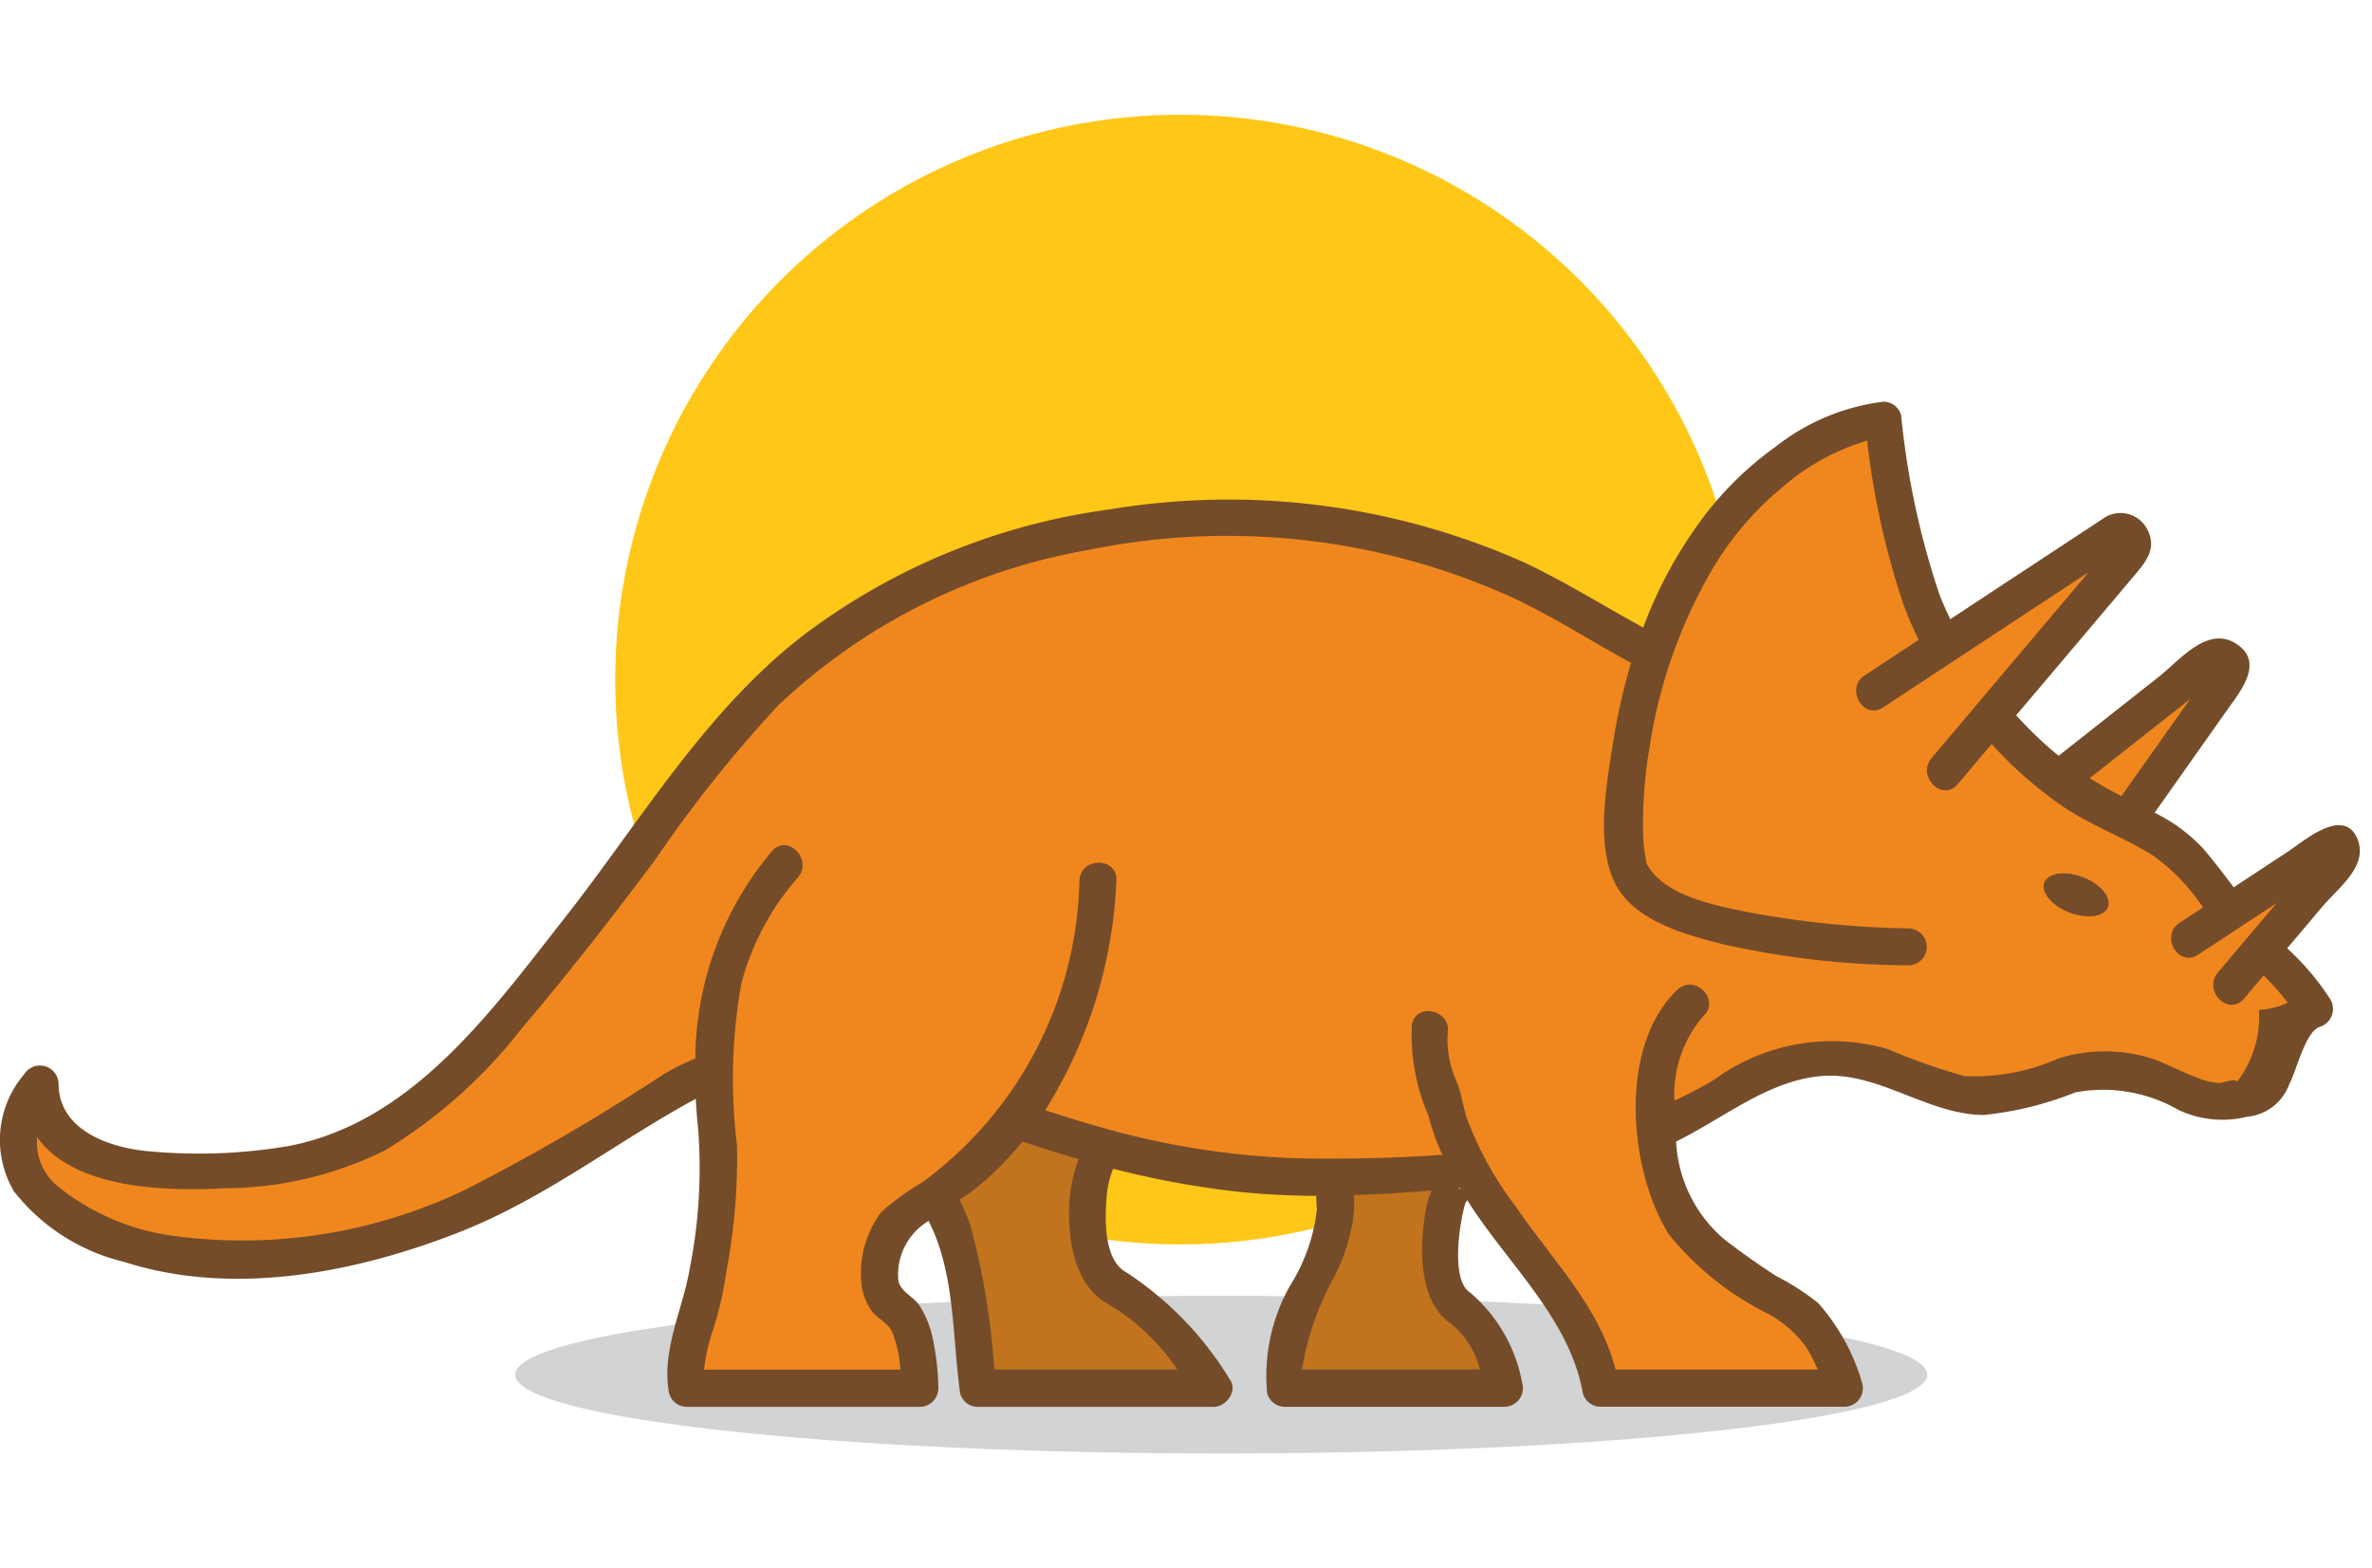 <svg xmlns="http://www.w3.org/2000/svg" xmlns:xlink="http://www.w3.org/1999/xlink" width="62" height="41" viewBox="0 0 62 41">
  <defs>
    <clipPath id="clip-Web_1920_1">
      <rect width="62" height="41"/>
    </clipPath>
  </defs>
  <g id="Web_1920_1" data-name="Web 1920 – 1" clip-path="url(#clip-Web_1920_1)">
    <rect width="62" height="41" fill="rgba(255,255,255,0)"/>
    <g id="triceratops" transform="translate(-7.913 3)">
      <g id="Layer_2" transform="translate(7.913)">
        <path id="Path_1" data-name="Path 1" d="M422.573,231.319a14.767,14.767,0,1,1-14.767-14.767A14.767,14.767,0,0,1,422.573,231.319Z" transform="translate(-376.957 -216.552)" fill="#ffc717"/>
        <ellipse id="Ellipse_1" data-name="Ellipse 1" cx="18.454" cy="2.061" rx="18.454" ry="2.061" transform="translate(13.468 30.879)" fill="#d1d3d4"/>
        <g id="Group_4" data-name="Group 4" transform="translate(23.986 23.553)">
          <g id="Group_2" data-name="Group 2" transform="translate(9.584 2.604)">
            <path id="Path_11" data-name="Path 11" d="M524.3,411.044c-.659-.342-.564-2.479-.282-2.992.182-.324,1.309-.99,2.509-2.043a17.026,17.026,0,0,1-1.77.354,32.392,32.392,0,0,1-3.626.337,3.66,3.66,0,0,0-.108,1.61c.1.855-.7,2.115-1.071,3.141a3.328,3.328,0,0,0-.235,1.688h5.739S524.961,411.385,524.3,411.044Z" transform="translate(-519.694 -406.009)" fill="#c2731e"/>
          </g>
          <g id="Group_3" data-name="Group 3" transform="translate(0 0)">
            <path id="Path_12" data-name="Path 12" d="M455.349,394.275c-.811-.342-.814-1.966-.76-2.479a6.174,6.174,0,0,1,1.287-2.642,12.359,12.359,0,0,1-1.2-.506,16.755,16.755,0,0,0-2.544-1.19,9.422,9.422,0,0,0-1.71-.309,4.441,4.441,0,0,1-.076,2,2.932,2.932,0,0,0,.373,2.906,9.148,9.148,0,0,1,.833,3.333c.08,1.026.148,1.5.148,1.5h6.159S456.16,394.618,455.349,394.275Z" transform="translate(-450.12 -387.15)" fill="#c2731e"/>
          </g>
        </g>
        <path id="Path_13" data-name="Path 13" d="M340.374,285.464l-2.882,1.9a3.837,3.837,0,0,0-.479-.99,4.372,4.372,0,0,0-1.989-1.565l2.682-3.79c.182-.258-.208-.629-.456-.433l-4.037,3.18c-.05-.039-.1-.077-.149-.119a15.157,15.157,0,0,1-1.583-1.549l3.644-4.317c.2-.241-.153-.644-.417-.47l-4.5,2.963a16.779,16.779,0,0,1-1.561-5.91h-.091a9.4,9.4,0,0,0-5.844,6.143c-.175-.091-.329-.172-.456-.243-1.88-1.129-4.8-2.873-8.136-3.2-7.733-.752-13.266,2.035-16.431,6.441a90.666,90.666,0,0,1-5.948,7.546c-1.693,1.693-3.268,2.769-5.713,2.863-1.693.091-5.243.5-5.549-2.116v-.091c-2.31,3.1,2.626,4.779,5.454,4.608,6.867-.414,10.17-4.441,12.333-5,.1-.018.2-.033.3-.046-.091.581-.173,1.184-.228,1.811a29.892,29.892,0,0,1-.719,4.9,3.329,3.329,0,0,0-.235,1.688h6.089s0-1.791-.659-2.133-.353-1.523-.07-2.036c.258-.468,1.788-.939,3.233-2.841a22.71,22.71,0,0,0,9.339,1.457c.756-.033,1.631-.091,2.537-.19a30.261,30.261,0,0,0,2.5,3.558,5.466,5.466,0,0,1,.92,2.18h6.365s-.564-1.688-1.223-2.03a15.209,15.209,0,0,1-2.79-2,4.935,4.935,0,0,1-.892-2.694c1.759-.67,3.115-2.231,5.069-1.858,2.163.376,2.633,1.5,4.89.659a3.9,3.9,0,0,1,2.915-.189c.846.282,1.6.94,2.633.47a3.9,3.9,0,0,0,.747-2.2,3.728,3.728,0,0,0,.945-.054c-.364-.663-1.026-.865-1.61-1.284l2.3-2.733C340.742,285.6,340.531,285.36,340.374,285.464Z" transform="translate(-279.418 -266.377)" fill="#f0871e"/>
        <path id="Path_14" data-name="Path 14" d="M336.314,285.151l.915-1.085c.432-.511,1.249-1.093.9-1.822-.373-.78-1.395.113-1.764.357l-1.449.954c-.26-.342-.516-.684-.793-1.007a4.3,4.3,0,0,0-1.275-.942l1.913-2.709c.339-.479.958-1.23.226-1.706-.756-.493-1.48.428-2.031.862l-2.535,2-.08.063c-.159-.129-.317-.265-.473-.411-.222-.207-.435-.424-.638-.647l1.608-1.9,1.561-1.85c.321-.381.5-.718.216-1.184a.789.789,0,0,0-1.045-.253l-2.022,1.331-2.041,1.344c-.1-.213-.2-.43-.284-.653a21.079,21.079,0,0,1-1-4.68.479.479,0,0,0-.466-.354,5.682,5.682,0,0,0-2.824,1.184,8.74,8.74,0,0,0-2.151,2.215,11.289,11.289,0,0,0-1.3,2.506c-1.035-.567-2.033-1.193-3.105-1.7a18.977,18.977,0,0,0-10.823-1.392,17.023,17.023,0,0,0-7.956,3.242c-2.627,2-4.311,4.905-6.325,7.465-1.913,2.435-3.978,5.334-7.217,5.944a14.028,14.028,0,0,1-3.644.132c-1-.086-2.35-.541-2.35-1.767a.487.487,0,0,0-.9-.244,2.642,2.642,0,0,0-.264,3.063,5.193,5.193,0,0,0,2.872,1.84c2.866.922,6.1.282,8.827-.8,2.218-.883,4.044-2.337,6.12-3.462.014.261.034.524.063.787a13.474,13.474,0,0,1-.213,3.612c-.177,1.085-.76,2.186-.547,3.3a.482.482,0,0,0,.466.354h6.089a.487.487,0,0,0,.483-.483,6.749,6.749,0,0,0-.14-1.275,2.633,2.633,0,0,0-.341-.873c-.163-.262-.532-.377-.568-.7a1.64,1.64,0,0,1,.793-1.529c.7,1.366.618,3.027.825,4.507a.479.479,0,0,0,.466.354h6.159c.334,0,.646-.424.417-.729a8.8,8.8,0,0,0-2.685-2.78c-.626-.328-.575-1.458-.52-2.062a2.408,2.408,0,0,1,.163-.654,23.848,23.848,0,0,0,3.086.58,20.161,20.161,0,0,0,2.222.128c0,.118.01.236.017.358a4.73,4.73,0,0,1-.7,1.988,4.8,4.8,0,0,0-.6,2.815.482.482,0,0,0,.465.354h5.739a.487.487,0,0,0,.465-.612,4.062,4.062,0,0,0-1.374-2.383c-.5-.329-.263-1.822-.124-2.293a.4.4,0,0,1,.06-.114c1.027,1.64,2.675,3.085,3.021,5.047a.481.481,0,0,0,.466.354h6.371a.486.486,0,0,0,.466-.612,5.419,5.419,0,0,0-1.152-2.1,6.343,6.343,0,0,0-1.087-.7c-.479-.31-.948-.638-1.4-.994a3.586,3.586,0,0,1-1.226-2.528c1.239-.609,2.373-1.569,3.746-1.708,1.513-.153,2.794,1,4.29,1.014a8.8,8.8,0,0,0,2.4-.592,3.95,3.95,0,0,1,2.688.456,2.683,2.683,0,0,0,1.795.182,1.3,1.3,0,0,0,1.107-.849c.182-.328.413-1.366.792-1.5a.49.49,0,0,0,.289-.71A6.717,6.717,0,0,0,336.314,285.151Zm-2.668-6.414.128-.1-1.24,1.751-.554.782c-.288-.148-.562-.3-.825-.47ZM305.5,294.454a5.568,5.568,0,0,1,1.8,1.706h-4.78a19.318,19.318,0,0,0-.629-3.785,5.563,5.563,0,0,0-.28-.653,5.675,5.675,0,0,0,.517-.372,8.424,8.424,0,0,0,1.13-1.149l.257.086q.6.2,1.211.373a3.827,3.827,0,0,0-.231.984c-.082.918.056,2.219.911,2.753a.521.521,0,0,0,.1.058Zm9.709,1.706h-4.646a7.569,7.569,0,0,1,.885-2.5,5.255,5.255,0,0,0,.448-1.4,4.065,4.065,0,0,0,.026-.661c.677-.02,1.353-.062,2.028-.117a1.868,1.868,0,0,0-.134.423c-.182.922-.252,2.472.647,3.062a2.235,2.235,0,0,1,.748,1.194Zm-.568-4.737.057-.005.014.024Zm20.937-4.655a2.815,2.815,0,0,1-.554,1.846l-.04.021c-.007-.1-.34.038-.464.038a1.909,1.909,0,0,1-.612-.163c-.364-.132-.7-.319-1.066-.455a4.061,4.061,0,0,0-2.512-.024,5.413,5.413,0,0,1-2.446.461,16.288,16.288,0,0,1-2.013-.708,5.211,5.211,0,0,0-4.531.8,11.447,11.447,0,0,1-1.042.547,3.144,3.144,0,0,1,.757-2.212c.456-.43-.232-1.112-.683-.683-1.557,1.48-1.267,4.716-.223,6.389a7.751,7.751,0,0,0,2.471,2.016,2.97,2.97,0,0,1,1.126.943,5.023,5.023,0,0,1,.3.58H318.76c-.422-1.646-1.657-2.865-2.6-4.249a9.035,9.035,0,0,1-1.294-2.337c-.086-.284-.132-.578-.225-.864a2.758,2.758,0,0,1-.273-1.319c.136-.608-.8-.865-.932-.257a5.316,5.316,0,0,0,.437,2.4,5.583,5.583,0,0,0,.358,1.008c-1.184.091-2.376.11-3.525.1a21.052,21.052,0,0,1-5.408-.82c-.486-.135-.968-.286-1.448-.442a12.249,12.249,0,0,0,1.862-6.006c.03-.623-.936-.62-.966,0a10.059,10.059,0,0,1-4.1,7.885,6.569,6.569,0,0,0-1.078.78,2.649,2.649,0,0,0-.529,1.754,1.51,1.51,0,0,0,.242.782c.166.263.462.337.584.638a3.187,3.187,0,0,1,.2.948h-5.13a4.813,4.813,0,0,1,.246-1.077,9.547,9.547,0,0,0,.342-1.519,16.085,16.085,0,0,0,.273-3.265,14.174,14.174,0,0,1,.114-4.24,6.832,6.832,0,0,1,1.478-2.767c.4-.471-.278-1.158-.683-.683a8.5,8.5,0,0,0-2,5.416,6.388,6.388,0,0,0-.82.407,54.482,54.482,0,0,1-5.169,3.013,13.452,13.452,0,0,1-7.775,1.2,6.1,6.1,0,0,1-2.88-1.261,1.482,1.482,0,0,1-.558-1.3c.958,1.358,3.376,1.42,4.908,1.334a9.519,9.519,0,0,0,4.177-.987,13.189,13.189,0,0,0,3.594-3.21c1.206-1.414,2.347-2.884,3.462-4.373a34.175,34.175,0,0,1,3.24-4.066A15.717,15.717,0,0,1,305,274.732a18.027,18.027,0,0,1,11.079,1.255c1.066.5,2.052,1.139,3.083,1.7a16.472,16.472,0,0,0-.483,2.173c-.166,1.072-.455,2.66.11,3.669.519.928,1.857,1.284,2.8,1.519a22.576,22.576,0,0,0,4.851.547.484.484,0,0,0,0-.966,24.47,24.47,0,0,1-4.2-.422c-.852-.171-2.2-.42-2.664-1.256a4.487,4.487,0,0,1-.1-1.01,12.116,12.116,0,0,1,.173-2.055,13.119,13.119,0,0,1,1.724-4.788,8.189,8.189,0,0,1,1.788-2.037,5.971,5.971,0,0,1,2.173-1.184,20.9,20.9,0,0,0,.948,4.276,9.392,9.392,0,0,0,.4.933l-1.413.93c-.518.341-.035,1.178.487.834l5.365-3.532-.456.541-1.215,1.439-2.43,2.878c-.4.473.281,1.16.683.683l.886-1.049.015.016a10.508,10.508,0,0,0,1.974,1.7c.712.455,1.515.75,2.232,1.2a5.256,5.256,0,0,1,1.305,1.356l-.613.4c-.518.341-.035,1.178.487.834l1.754-1.154.3-.2-.018.021-1.523,1.8c-.4.473.281,1.16.683.683l.514-.608a7.932,7.932,0,0,1,.629.711,1.81,1.81,0,0,1-.753.187Zm-3.949-2.695c-.1.254-.547.318-1.009.14s-.752-.527-.654-.782.547-.318,1.009-.14.752.527.653.782Z" transform="translate(-276.531 -263.357)" fill="#754c29"/>
      </g>
    </g>
  </g>
</svg>
